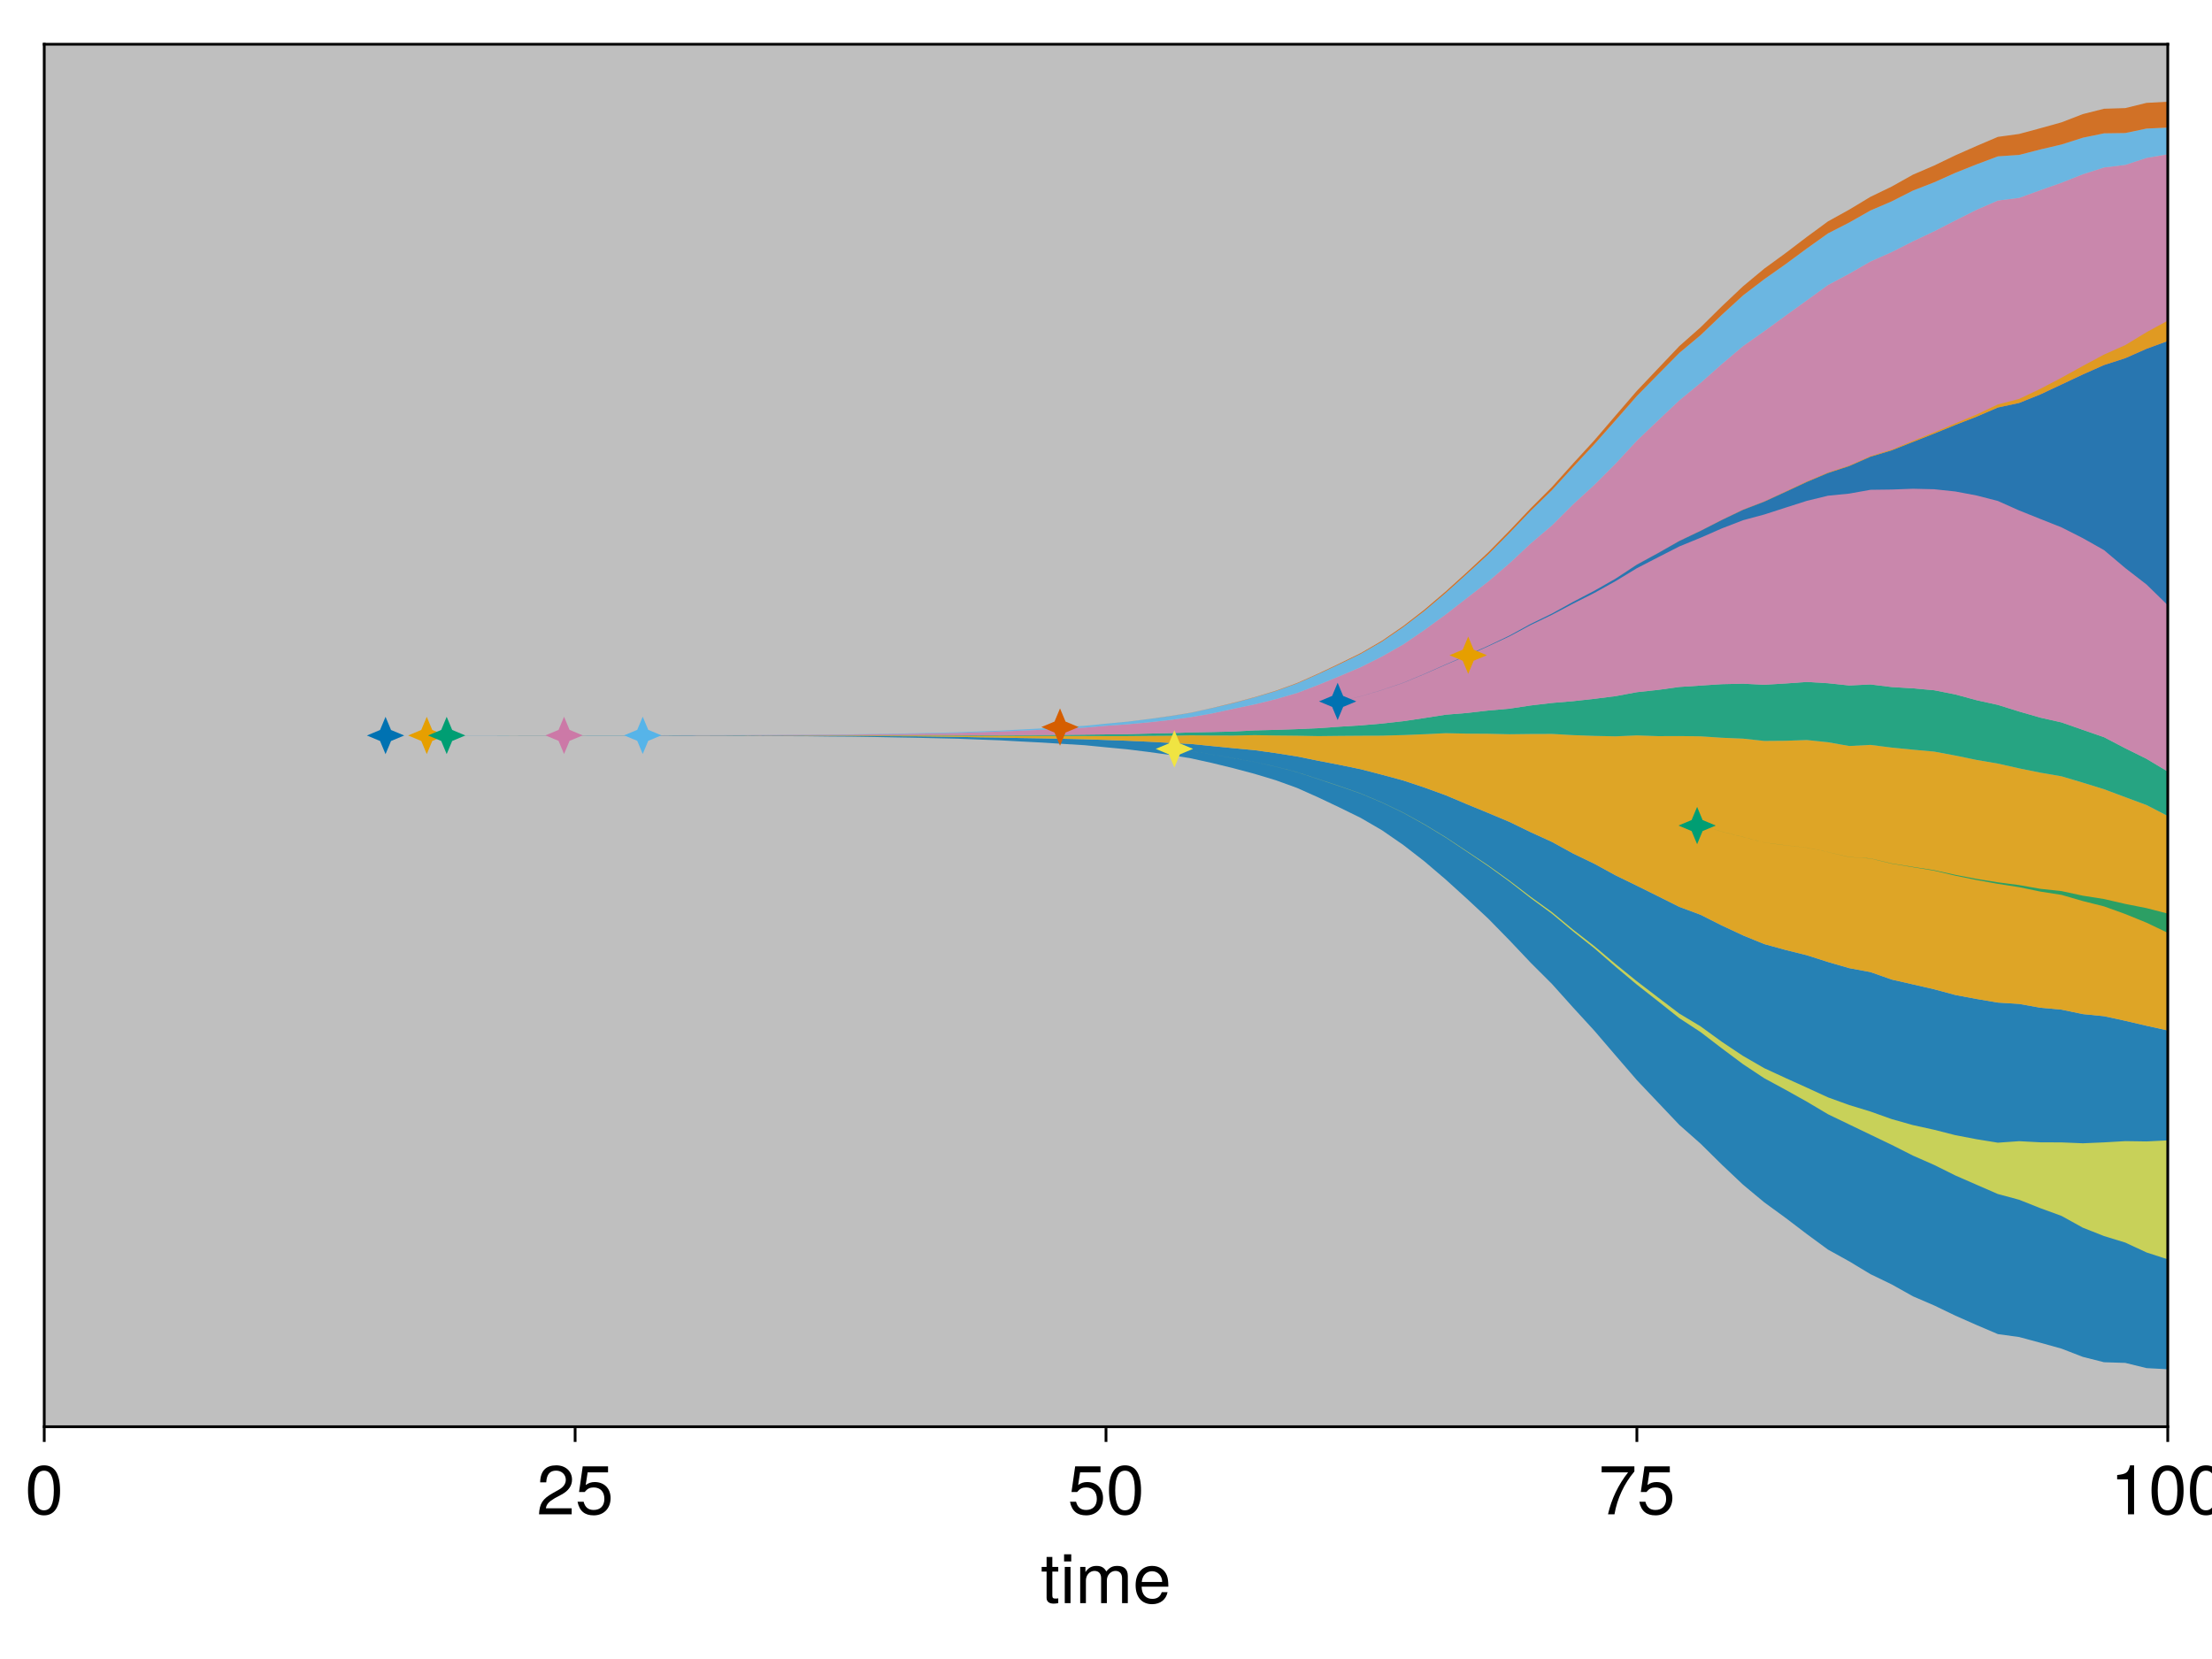 <?xml version="1.0" encoding="UTF-8"?>
<svg xmlns="http://www.w3.org/2000/svg" xmlns:xlink="http://www.w3.org/1999/xlink" width="800" height="600" viewBox="0 0 800 600">
<defs>
<g>
<g id="glyph-0-0-01a5ef7a">
<path d="M 6.344 0 C 5.656 0.125 5.156 0.172 4.656 0.172 C 3.031 0.172 2.125 -0.578 2.125 -1.906 C 2.125 -1.906 2.125 -11.406 2.125 -11.406 C 2.125 -11.406 0.344 -11.406 0.344 -11.406 C 0.344 -11.406 0.344 -13.094 0.344 -13.094 C 0.344 -13.094 2.125 -13.094 2.125 -13.094 C 2.125 -13.094 2.125 -16.703 2.125 -16.703 C 2.125 -16.703 4.203 -16.703 4.203 -16.703 C 4.203 -16.703 4.203 -13.094 4.203 -13.094 C 4.203 -13.094 6.344 -13.094 6.344 -13.094 C 6.344 -13.094 6.344 -11.406 6.344 -11.406 C 6.344 -11.406 4.203 -11.406 4.203 -11.406 C 4.203 -11.406 4.203 -2.828 4.203 -2.828 C 4.203 -1.906 4.453 -1.656 5.344 -1.656 C 5.75 -1.656 6.078 -1.672 6.344 -1.75 C 6.344 -1.75 6.344 0 6.344 0 Z M 6.344 0 "/>
</g>
<g id="glyph-0-1-01a5ef7a">
<path d="M 3.828 0 C 3.828 0 1.75 0 1.75 0 C 1.75 0 1.75 -13.094 1.75 -13.094 C 1.75 -13.094 3.828 -13.094 3.828 -13.094 C 3.828 -13.094 3.828 0 3.828 0 Z M 4.094 -15.078 C 4.094 -15.078 1.5 -15.078 1.5 -15.078 C 1.5 -15.078 1.5 -17.672 1.5 -17.672 C 1.5 -17.672 4.094 -17.672 4.094 -17.672 C 4.094 -17.672 4.094 -15.078 4.094 -15.078 Z M 4.094 -15.078 "/>
</g>
<g id="glyph-0-2-01a5ef7a">
<path d="M 19 0 C 19 0 16.922 0 16.922 0 C 16.922 0 16.922 -9.031 16.922 -9.031 C 16.922 -10.672 16.047 -11.656 14.531 -11.656 C 12.828 -11.656 11.422 -10.125 11.422 -8.219 C 11.422 -8.219 11.422 0 11.422 0 C 11.422 0 9.344 0 9.344 0 C 9.344 0 9.344 -9.031 9.344 -9.031 C 9.344 -10.703 8.469 -11.656 6.922 -11.656 C 5.219 -11.656 3.844 -10.125 3.844 -8.219 C 3.844 -8.219 3.844 0 3.844 0 C 3.844 0 1.781 0 1.781 0 C 1.781 0 1.781 -13.094 1.781 -13.094 C 1.781 -13.094 3.672 -13.094 3.672 -13.094 C 3.672 -13.094 3.672 -11.25 3.672 -11.25 C 4.797 -12.828 5.953 -13.469 7.703 -13.469 C 9.406 -13.469 10.453 -12.875 11.219 -11.469 C 12.453 -12.953 13.5 -13.469 15.25 -13.469 C 17.703 -13.469 19 -12.172 19 -9.828 C 19 -9.828 19 0 19 0 Z M 19 0 "/>
</g>
<g id="glyph-0-3-01a5ef7a">
<path d="M 12.828 -5.953 C 12.828 -5.953 3.172 -5.953 3.172 -5.953 C 3.219 -2.953 4.844 -1.547 7.031 -1.547 C 8.703 -1.547 9.875 -2.25 10.453 -3.969 C 10.453 -3.969 12.547 -3.969 12.547 -3.969 C 12.031 -1.328 9.953 0.375 6.953 0.375 C 3.281 0.375 1 -2.172 1 -6.469 C 1 -10.781 3.344 -13.469 7 -13.469 C 9.453 -13.469 11.453 -12.172 12.297 -10.031 C 12.672 -9.047 12.828 -7.844 12.828 -5.953 Z M 10.594 -7.797 C 10.594 -9.844 9.031 -11.547 6.969 -11.547 C 4.875 -11.547 3.406 -9.969 3.219 -7.656 C 3.219 -7.656 10.578 -7.656 10.578 -7.656 C 10.594 -7.703 10.594 -7.797 10.594 -7.797 Z M 10.594 -7.797 "/>
</g>
<g id="glyph-0-4-01a5ef7a">
<path d="M 12.781 -12.531 C 12.781 -10.344 11.5 -8.5 9.031 -7.172 C 9.031 -7.172 6.531 -5.828 6.531 -5.828 C 4.344 -4.547 3.547 -3.625 3.328 -2.172 C 3.328 -2.172 12.656 -2.172 12.656 -2.172 C 12.656 -2.172 12.656 0 12.656 0 C 12.656 0 0.844 0 0.844 0 C 1.047 -3.906 2.125 -5.578 5.828 -7.672 C 5.828 -7.672 8.125 -8.969 8.125 -8.969 C 9.703 -9.875 10.531 -11.078 10.531 -12.469 C 10.531 -14.375 9.031 -15.797 7.031 -15.797 C 4.844 -15.797 3.625 -14.547 3.453 -11.578 C 3.453 -11.578 1.25 -11.578 1.25 -11.578 C 1.375 -15.875 3.469 -17.719 7.094 -17.719 C 10.453 -17.719 12.781 -15.531 12.781 -12.531 Z M 12.781 -12.531 "/>
</g>
<g id="glyph-0-5-01a5ef7a">
<path d="M 12.828 -5.875 C 12.828 -2.125 10.328 0.375 6.75 0.375 C 3.594 0.375 1.594 -1.031 0.875 -4.547 C 0.875 -4.547 3.078 -4.547 3.078 -4.547 C 3.594 -2.547 4.781 -1.578 6.703 -1.578 C 9.094 -1.578 10.578 -3.031 10.578 -5.578 C 10.578 -8.203 9.078 -9.719 6.703 -9.719 C 5.328 -9.719 4.469 -9.297 3.453 -8.078 C 3.453 -8.078 1.422 -8.078 1.422 -8.078 C 1.422 -8.078 2.75 -17.344 2.75 -17.344 C 2.75 -17.344 11.906 -17.344 11.906 -17.344 C 11.906 -17.344 11.906 -15.172 11.906 -15.172 C 11.906 -15.172 4.531 -15.172 4.531 -15.172 C 4.531 -15.172 3.828 -10.594 3.828 -10.594 C 4.844 -11.344 5.844 -11.672 7.094 -11.672 C 10.5 -11.672 12.828 -9.375 12.828 -5.875 Z M 12.828 -5.875 "/>
</g>
<g id="glyph-0-6-01a5ef7a">
<path d="M 12.672 -8.531 C 12.672 -2.703 10.625 0.375 6.875 0.375 C 3.078 0.375 1.078 -2.703 1.078 -8.672 C 1.078 -14.625 3.047 -17.719 6.875 -17.719 C 10.719 -17.719 12.672 -14.672 12.672 -8.531 Z M 10.422 -8.719 C 10.422 -13.469 9.25 -15.781 6.875 -15.781 C 4.5 -15.781 3.328 -13.5 3.328 -8.656 C 3.328 -3.797 4.5 -1.453 6.828 -1.453 C 9.281 -1.453 10.422 -3.703 10.422 -8.719 Z M 10.422 -8.719 "/>
</g>
<g id="glyph-0-7-01a5ef7a">
<path d="M 13 -15.5 C 9.281 -11.078 6.781 -5.719 5.797 0 C 5.797 0 3.453 0 3.453 0 C 4.703 -5.547 7.203 -10.719 10.719 -15.172 C 10.719 -15.172 1.156 -15.172 1.156 -15.172 C 1.156 -15.172 1.156 -17.344 1.156 -17.344 C 1.156 -17.344 13 -17.344 13 -17.344 C 13 -17.344 13 -15.5 13 -15.5 Z M 13 -15.5 "/>
</g>
<g id="glyph-0-8-01a5ef7a">
<path d="M 8.672 0 C 8.672 0 6.469 0 6.469 0 C 6.469 0 6.469 -12.625 6.469 -12.625 C 6.469 -12.625 2.547 -12.625 2.547 -12.625 C 2.547 -12.625 2.547 -14.203 2.547 -14.203 C 5.953 -14.625 6.453 -15 7.219 -17.719 C 7.219 -17.719 8.672 -17.719 8.672 -17.719 C 8.672 -17.719 8.672 0 8.672 0 Z M 8.672 0 "/>
</g>
<g id="glyph-1-0-01a5ef7a">
<path d="M 12.672 -8.531 C 12.672 -2.703 10.625 0.375 6.875 0.375 C 3.078 0.375 1.078 -2.703 1.078 -8.672 C 1.078 -14.625 3.047 -17.719 6.875 -17.719 C 10.719 -17.719 12.672 -14.672 12.672 -8.531 Z M 10.422 -8.719 C 10.422 -13.469 9.25 -15.781 6.875 -15.781 C 4.5 -15.781 3.328 -13.5 3.328 -8.656 C 3.328 -3.797 4.5 -1.453 6.828 -1.453 C 9.281 -1.453 10.422 -3.703 10.422 -8.719 Z M 10.422 -8.719 "/>
</g>
<g id="glyph-2-0-01a5ef7a">
<path d="M 12.828 -5.875 C 12.828 -2.125 10.328 0.375 6.75 0.375 C 3.594 0.375 1.594 -1.031 0.875 -4.547 C 0.875 -4.547 3.078 -4.547 3.078 -4.547 C 3.594 -2.547 4.781 -1.578 6.703 -1.578 C 9.094 -1.578 10.578 -3.031 10.578 -5.578 C 10.578 -8.203 9.078 -9.719 6.703 -9.719 C 5.328 -9.719 4.469 -9.297 3.453 -8.078 C 3.453 -8.078 1.422 -8.078 1.422 -8.078 C 1.422 -8.078 2.75 -17.344 2.75 -17.344 C 2.75 -17.344 11.906 -17.344 11.906 -17.344 C 11.906 -17.344 11.906 -15.172 11.906 -15.172 C 11.906 -15.172 4.531 -15.172 4.531 -15.172 C 4.531 -15.172 3.828 -10.594 3.828 -10.594 C 4.844 -11.344 5.844 -11.672 7.094 -11.672 C 10.5 -11.672 12.828 -9.375 12.828 -5.875 Z M 12.828 -5.875 "/>
</g>
</g>
</defs>
<rect x="-80" y="-60" width="960" height="720" fill="rgb(100%, 100%, 100%)" fill-opacity="1"/>
<path fill-rule="nonzero" fill="rgb(74.902%, 74.902%, 74.902%)" fill-opacity="1" d="M 16 516 L 784 516 L 784 16 L 16 16 Z M 16 516 "/>
<g fill="rgb(0%, 0%, 0%)" fill-opacity="1">
<use xlink:href="#glyph-0-0-01a5ef7a" x="376.388" y="579.8"/>
</g>
<g fill="rgb(0%, 0%, 0%)" fill-opacity="1">
<use xlink:href="#glyph-0-1-01a5ef7a" x="383.337" y="579.8"/>
</g>
<g fill="rgb(0%, 0%, 0%)" fill-opacity="1">
<use xlink:href="#glyph-0-2-01a5ef7a" x="388.888" y="579.8"/>
</g>
<g fill="rgb(0%, 0%, 0%)" fill-opacity="1">
<use xlink:href="#glyph-0-3-01a5ef7a" x="409.712" y="579.8"/>
</g>
<g fill="rgb(0%, 0%, 0%)" fill-opacity="1">
<use xlink:href="#glyph-1-0-01a5ef7a" x="9.05" y="547.675"/>
</g>
<g fill="rgb(0%, 0%, 0%)" fill-opacity="1">
<use xlink:href="#glyph-0-4-01a5ef7a" x="194.1" y="547.675"/>
</g>
<g fill="rgb(0%, 0%, 0%)" fill-opacity="1">
<use xlink:href="#glyph-0-5-01a5ef7a" x="208" y="547.675"/>
</g>
<g fill="rgb(0%, 0%, 0%)" fill-opacity="1">
<use xlink:href="#glyph-2-0-01a5ef7a" x="386.1" y="547.675"/>
</g>
<g fill="rgb(0%, 0%, 0%)" fill-opacity="1">
<use xlink:href="#glyph-0-6-01a5ef7a" x="400" y="547.675"/>
</g>
<g fill="rgb(0%, 0%, 0%)" fill-opacity="1">
<use xlink:href="#glyph-0-7-01a5ef7a" x="578.1" y="547.675"/>
</g>
<g fill="rgb(0%, 0%, 0%)" fill-opacity="1">
<use xlink:href="#glyph-0-5-01a5ef7a" x="592" y="547.675"/>
</g>
<g fill="rgb(0%, 0%, 0%)" fill-opacity="1">
<use xlink:href="#glyph-0-8-01a5ef7a" x="763.15" y="547.675"/>
</g>
<g fill="rgb(0%, 0%, 0%)" fill-opacity="1">
<use xlink:href="#glyph-0-6-01a5ef7a" x="777.05" y="547.675"/>
</g>
<g fill="rgb(0%, 0%, 0%)" fill-opacity="1">
<use xlink:href="#glyph-0-6-01a5ef7a" x="790.95" y="547.675"/>
</g>
<path fill-rule="nonzero" fill="rgb(0%, 44.706%, 69.804%)" fill-opacity="0.8" d="M 16 266 L 138.879 266 L 154.238 265.992 L 161.922 265.992 L 169.602 265.98 L 177.281 265.984 L 192.641 265.977 L 200.32 265.984 L 208 265.98 L 215.68 265.988 L 223.359 265.988 L 231.039 265.992 L 238.719 265.98 L 246.398 265.984 L 254.078 266 L 261.762 266.004 L 269.441 266.016 L 277.121 266.062 L 284.801 266.07 L 292.48 266.082 L 300.16 266.105 L 307.84 266.113 L 315.52 266.172 L 323.199 266.266 L 330.879 266.281 L 338.559 266.379 L 346.238 266.488 L 353.922 266.652 L 361.602 266.746 L 369.281 266.918 L 376.961 267.035 L 384.641 267.203 L 392.32 267.367 L 400 267.621 L 407.68 267.898 L 415.359 268.242 L 423.039 268.664 L 430.719 269.062 L 438.398 269.832 L 446.078 270.586 L 453.762 271.309 L 461.441 272.375 L 469.121 273.582 L 476.801 275.145 L 484.48 276.621 L 492.16 278.207 L 499.84 280.191 L 507.52 282.273 L 515.199 284.828 L 522.879 287.617 L 530.559 290.863 L 538.238 294.023 L 545.922 297.25 L 553.602 300.98 L 561.281 304.48 L 568.961 308.699 L 576.641 312.398 L 584.32 316.598 L 592 320.336 L 599.68 324.141 L 607.359 327.988 L 615.039 330.84 L 622.719 334.711 L 630.398 338.301 L 638.078 341.441 L 645.762 343.555 L 653.441 345.465 L 661.121 347.918 L 668.801 350.141 L 676.48 351.562 L 684.16 354.266 L 691.84 356.016 L 699.52 357.785 L 707.199 359.852 L 714.879 361.293 L 722.559 362.598 L 730.238 363.07 L 737.922 364.457 L 745.602 365.156 L 753.281 366.758 L 760.961 367.52 L 768.641 369.184 L 776.32 370.98 L 784 372.68 L 784 495.207 L 776.32 494.797 L 768.641 492.91 L 760.961 492.672 L 753.281 490.734 L 745.602 487.766 L 737.922 485.625 L 730.238 483.555 L 722.559 482.5 L 714.879 479.223 L 707.199 475.832 L 699.52 472.133 L 691.84 468.828 L 684.16 464.527 L 676.48 460.816 L 668.801 456.188 L 661.121 451.938 L 653.441 446.301 L 645.762 440.453 L 638.078 434.852 L 630.398 428.465 L 622.719 421.207 L 615.039 413.625 L 607.359 406.836 L 599.68 398.75 L 592 390.652 L 584.32 381.75 L 576.641 372.793 L 568.961 364.414 L 561.281 355.859 L 553.602 348.188 L 545.922 340.078 L 538.238 332.227 L 530.559 325.074 L 522.879 318.109 L 515.199 311.551 L 507.52 305.594 L 499.84 300.289 L 492.16 295.82 L 484.48 292.051 L 476.801 288.406 L 469.121 284.98 L 461.441 282.199 L 453.762 279.879 L 446.078 277.832 L 438.398 275.961 L 430.719 274.258 L 423.039 273.02 L 415.359 271.953 L 407.68 271 L 400 270.277 L 392.32 269.516 L 384.641 269.051 L 376.961 268.562 L 369.281 268.172 L 361.602 267.742 L 353.922 267.465 L 346.238 267.164 L 330.879 266.812 L 323.199 266.68 L 315.52 266.527 L 307.84 266.414 L 300.16 266.363 L 292.48 266.273 L 284.801 266.242 L 277.121 266.195 L 269.441 266.16 L 261.762 266.133 L 254.078 266.117 L 246.398 266.113 L 238.719 266.086 L 231.039 266.055 L 223.359 266.043 L 215.68 266.047 L 208 266.047 L 200.32 266.043 L 192.641 266.043 L 184.961 266.035 L 177.281 266.023 L 169.602 266.023 L 161.922 266.012 L 154.238 266.008 L 138.879 266 Z M 16 266 "/>
<path fill-rule="nonzero" fill="rgb(0%, 44.706%, 69.804%)" fill-opacity="1" d="M 139.438 259.25 L 137.449 264.012 L 132.688 266 L 137.449 267.988 L 139.438 272.75 L 141.426 267.988 L 146.188 266 L 141.426 264.012 Z M 139.438 259.25 "/>
<path fill-rule="nonzero" fill="rgb(90.196%, 62.353%, 0%)" fill-opacity="0.8" d="M 16 266 L 138.879 266 L 154.238 265.992 L 161.922 265.988 L 169.602 265.98 L 177.281 265.98 L 184.961 265.973 L 200.32 265.965 L 208 265.969 L 215.68 265.977 L 231.039 265.977 L 238.719 265.961 L 246.398 265.953 L 254.078 265.965 L 261.762 265.961 L 269.441 265.961 L 277.121 266.004 L 284.801 265.992 L 292.48 265.984 L 300.16 265.988 L 307.84 265.969 L 315.52 265.98 L 323.199 266.016 L 330.879 265.988 L 338.559 266.004 L 346.238 266.043 L 353.922 266.109 L 361.602 266.078 L 369.281 266.141 L 376.961 266.145 L 384.641 266.156 L 392.32 266.184 L 400 266.215 L 407.68 266.211 L 415.359 266.141 L 423.039 266.09 L 430.719 265.941 L 438.398 266.004 L 446.078 266.02 L 453.762 265.875 L 461.441 266 L 469.121 266.074 L 476.801 266.223 L 484.48 266.137 L 492.16 266.082 L 499.84 266.055 L 507.52 265.848 L 515.199 265.539 L 522.879 265.168 L 530.559 265.328 L 538.238 265.375 L 545.922 265.551 L 553.602 265.457 L 561.281 265.434 L 568.961 265.871 L 576.641 266.145 L 584.32 266.309 L 592 265.965 L 599.68 266.238 L 607.359 266.207 L 615.039 266.301 L 622.719 266.816 L 630.398 267.137 L 638.078 267.969 L 645.762 267.91 L 653.441 267.641 L 661.121 268.441 L 668.801 269.801 L 676.48 269.406 L 684.16 270.375 L 691.84 271.133 L 699.52 271.828 L 707.199 273.258 L 714.879 274.844 L 722.559 276.16 L 730.238 277.887 L 737.922 279.445 L 745.602 280.773 L 753.281 283.055 L 760.961 285.434 L 768.641 288.312 L 776.32 291.156 L 784 295.109 L 784 372.68 L 776.32 370.98 L 768.641 369.184 L 760.961 367.52 L 753.281 366.758 L 745.602 365.156 L 737.922 364.457 L 730.238 363.07 L 722.559 362.598 L 714.879 361.293 L 707.199 359.852 L 699.52 357.785 L 691.84 356.016 L 684.16 354.266 L 676.48 351.562 L 668.801 350.141 L 661.121 347.918 L 653.441 345.465 L 645.762 343.555 L 638.078 341.441 L 630.398 338.301 L 622.719 334.711 L 615.039 330.84 L 607.359 327.988 L 599.68 324.141 L 592 320.336 L 584.32 316.598 L 576.641 312.398 L 568.961 308.699 L 561.281 304.48 L 553.602 300.98 L 545.922 297.25 L 538.238 294.023 L 530.559 290.863 L 522.879 287.617 L 515.199 284.828 L 507.52 282.273 L 499.84 280.191 L 492.16 278.207 L 484.48 276.621 L 476.801 275.145 L 469.121 273.582 L 461.441 272.375 L 453.762 271.309 L 446.078 270.586 L 438.398 269.832 L 430.719 269.062 L 423.039 268.664 L 415.359 268.242 L 407.68 267.898 L 400 267.621 L 392.32 267.367 L 384.641 267.203 L 376.961 267.035 L 369.281 266.918 L 361.602 266.746 L 353.922 266.652 L 346.238 266.488 L 338.559 266.379 L 330.879 266.281 L 323.199 266.266 L 315.52 266.172 L 307.84 266.113 L 300.16 266.105 L 292.48 266.082 L 284.801 266.07 L 277.121 266.062 L 269.441 266.016 L 261.762 266.004 L 254.078 266 L 246.398 265.984 L 238.719 265.98 L 231.039 265.992 L 223.359 265.988 L 215.68 265.988 L 208 265.98 L 200.32 265.984 L 192.641 265.977 L 177.281 265.984 L 169.602 265.98 L 161.922 265.992 L 154.238 265.992 L 138.879 266 Z M 16 266 "/>
<path fill-rule="nonzero" fill="rgb(90.196%, 62.353%, 0%)" fill-opacity="1" d="M 154.348 259.242 L 152.355 264 L 147.598 265.992 L 152.355 267.98 L 154.348 272.742 L 156.336 267.98 L 161.098 265.992 L 156.336 264 Z M 154.348 259.242 "/>
<path fill-rule="nonzero" fill="rgb(0%, 61.961%, 45.098%)" fill-opacity="0.8" d="M 16 266 L 138.879 266 L 154.238 265.992 L 161.922 265.988 L 169.602 265.977 L 177.281 265.977 L 184.961 265.965 L 192.641 265.957 L 208 265.957 L 223.359 265.973 L 231.039 265.969 L 246.398 265.945 L 254.078 265.957 L 261.762 265.953 L 269.441 265.949 L 277.121 265.988 L 284.801 265.977 L 292.48 265.969 L 300.16 265.953 L 307.84 265.926 L 315.52 265.914 L 323.199 265.926 L 330.879 265.891 L 338.559 265.84 L 346.238 265.898 L 353.922 265.934 L 361.602 265.887 L 369.281 265.875 L 376.961 265.816 L 384.641 265.781 L 392.32 265.699 L 400 265.605 L 407.68 265.531 L 415.359 265.316 L 423.039 265.148 L 430.719 264.895 L 438.398 264.758 L 446.078 264.57 L 453.762 264.16 L 461.441 263.965 L 469.121 263.703 L 476.801 263.359 L 484.48 262.816 L 492.16 262.344 L 499.84 261.684 L 507.52 260.824 L 515.199 259.676 L 522.879 258.477 L 530.559 257.855 L 538.238 256.973 L 545.922 256.297 L 553.602 255.137 L 561.281 254.234 L 568.961 253.586 L 576.641 252.738 L 584.32 251.762 L 592 250.336 L 599.68 249.508 L 607.359 248.449 L 615.039 247.938 L 622.719 247.441 L 630.398 247.273 L 638.078 247.652 L 645.762 247.191 L 653.441 246.641 L 661.121 247.098 L 668.801 247.91 L 676.48 247.539 L 684.16 248.48 L 691.84 248.945 L 699.52 249.637 L 707.199 251.156 L 714.879 253.242 L 722.559 254.93 L 730.238 257.328 L 737.922 259.543 L 745.602 261.273 L 753.281 263.957 L 760.961 266.621 L 768.641 270.633 L 776.32 274.438 L 784 279.039 L 784 295.109 L 776.32 291.156 L 768.641 288.312 L 760.961 285.434 L 753.281 283.055 L 745.602 280.773 L 737.922 279.445 L 730.238 277.887 L 722.559 276.16 L 714.879 274.844 L 707.199 273.258 L 699.52 271.828 L 691.84 271.133 L 684.16 270.375 L 676.48 269.406 L 668.801 269.801 L 661.121 268.441 L 653.441 267.641 L 645.762 267.91 L 638.078 267.969 L 630.398 267.137 L 622.719 266.816 L 615.039 266.301 L 607.359 266.207 L 599.68 266.238 L 592 265.965 L 584.32 266.309 L 576.641 266.145 L 568.961 265.871 L 561.281 265.434 L 553.602 265.457 L 545.922 265.551 L 538.238 265.375 L 530.559 265.328 L 522.879 265.168 L 515.199 265.539 L 507.52 265.848 L 499.84 266.055 L 492.16 266.082 L 484.48 266.137 L 476.801 266.223 L 469.121 266.074 L 461.441 266 L 453.762 265.875 L 446.078 266.02 L 438.398 266.004 L 430.719 265.941 L 423.039 266.09 L 415.359 266.141 L 407.68 266.211 L 400 266.215 L 392.32 266.184 L 384.641 266.156 L 376.961 266.145 L 369.281 266.141 L 361.602 266.078 L 353.922 266.109 L 346.238 266.043 L 338.559 266.004 L 330.879 265.988 L 323.199 266.016 L 315.52 265.98 L 307.84 265.969 L 300.16 265.988 L 292.48 265.984 L 284.801 265.992 L 277.121 266.004 L 269.441 265.961 L 261.762 265.961 L 254.078 265.965 L 246.398 265.953 L 238.719 265.961 L 231.039 265.977 L 215.68 265.977 L 208 265.969 L 200.32 265.965 L 184.961 265.973 L 177.281 265.98 L 169.602 265.98 L 161.922 265.988 L 154.238 265.992 L 138.879 266 Z M 16 266 "/>
<path fill-rule="nonzero" fill="rgb(0%, 61.961%, 45.098%)" fill-opacity="1" d="M 161.551 259.238 L 159.562 263.996 L 154.801 265.988 L 159.562 267.977 L 161.551 272.738 L 163.543 267.977 L 168.301 265.988 L 163.543 263.996 Z M 161.551 259.238 "/>
<path fill-rule="nonzero" fill="rgb(80%, 47.451%, 65.49%)" fill-opacity="0.8" d="M 16 266 L 138.879 266 L 154.238 265.992 L 161.922 265.988 L 169.602 265.977 L 177.281 265.977 L 184.961 265.965 L 192.641 265.957 L 200.32 265.957 L 208 265.953 L 215.68 265.953 L 223.359 265.957 L 231.039 265.945 L 246.398 265.906 L 254.078 265.902 L 261.762 265.891 L 277.121 265.852 L 284.801 265.809 L 292.48 265.785 L 300.16 265.715 L 307.84 265.668 L 315.52 265.566 L 323.199 265.473 L 330.879 265.355 L 338.559 265.227 L 346.238 265.082 L 353.922 264.844 L 361.602 264.566 L 369.281 264.246 L 376.961 263.918 L 384.641 263.547 L 392.32 263.152 L 400 262.492 L 407.68 261.953 L 415.359 261.258 L 423.039 260.398 L 430.719 259.355 L 438.398 258.016 L 446.078 256.34 L 453.762 254.742 L 461.441 252.844 L 469.121 250.617 L 476.801 247.684 L 484.48 244.531 L 492.16 241.258 L 499.84 237.406 L 507.52 233.055 L 515.199 227.809 L 522.879 222.215 L 530.559 216.25 L 538.238 210.312 L 545.922 203.719 L 553.602 196.535 L 561.281 190.02 L 568.961 182.363 L 576.641 175.324 L 584.32 167.648 L 592 159.34 L 599.68 152.027 L 607.359 144.777 L 615.039 138.469 L 622.719 131.668 L 630.398 125.164 L 638.078 119.758 L 645.762 114.164 L 653.441 108.629 L 661.121 103.062 L 668.801 98.98 L 676.48 94.562 L 684.16 91.16 L 691.84 87.27 L 699.52 83.641 L 707.199 79.703 L 714.879 75.848 L 722.559 72.523 L 730.238 71.562 L 737.922 68.773 L 745.602 66.062 L 753.281 63.02 L 760.961 60.566 L 768.641 59.625 L 776.32 57.105 L 784 55.793 L 784 279.039 L 776.32 274.438 L 768.641 270.633 L 760.961 266.621 L 753.281 263.957 L 745.602 261.273 L 737.922 259.543 L 730.238 257.328 L 722.559 254.93 L 714.879 253.242 L 707.199 251.156 L 699.52 249.637 L 691.84 248.945 L 684.16 248.48 L 676.48 247.539 L 668.801 247.91 L 661.121 247.098 L 653.441 246.641 L 645.762 247.191 L 638.078 247.652 L 630.398 247.273 L 622.719 247.441 L 615.039 247.938 L 607.359 248.449 L 599.68 249.508 L 592 250.336 L 584.32 251.762 L 576.641 252.738 L 568.961 253.586 L 561.281 254.234 L 553.602 255.137 L 545.922 256.297 L 538.238 256.973 L 530.559 257.855 L 522.879 258.477 L 515.199 259.676 L 507.52 260.824 L 499.84 261.684 L 492.16 262.344 L 484.48 262.816 L 476.801 263.359 L 469.121 263.703 L 461.441 263.965 L 453.762 264.16 L 446.078 264.57 L 438.398 264.758 L 430.719 264.895 L 423.039 265.148 L 415.359 265.316 L 407.68 265.531 L 400 265.605 L 392.32 265.699 L 384.641 265.781 L 376.961 265.816 L 369.281 265.875 L 361.602 265.887 L 353.922 265.934 L 346.238 265.898 L 338.559 265.84 L 330.879 265.891 L 323.199 265.926 L 315.52 265.914 L 307.84 265.926 L 300.16 265.953 L 292.48 265.969 L 284.801 265.977 L 277.121 265.988 L 269.441 265.949 L 261.762 265.953 L 254.078 265.957 L 246.398 265.945 L 231.039 265.969 L 223.359 265.973 L 208 265.957 L 192.641 265.957 L 184.961 265.965 L 177.281 265.977 L 169.602 265.977 L 161.922 265.988 L 154.238 265.992 L 138.879 266 Z M 16 266 "/>
<path fill-rule="nonzero" fill="rgb(80%, 47.451%, 65.49%)" fill-opacity="1" d="M 203.996 259.207 L 202.008 263.965 L 197.246 265.957 L 202.008 267.945 L 203.996 272.707 L 205.984 267.945 L 210.746 265.957 L 205.984 263.965 Z M 203.996 259.207 "/>
<path fill-rule="nonzero" fill="rgb(33.725%, 70.588%, 91.373%)" fill-opacity="0.8" d="M 16 266 L 138.879 266 L 154.238 265.992 L 161.922 265.988 L 169.602 265.977 L 177.281 265.977 L 184.961 265.965 L 192.641 265.957 L 200.32 265.957 L 208 265.953 L 215.68 265.953 L 223.359 265.957 L 231.039 265.945 L 238.719 265.914 L 246.398 265.887 L 254.078 265.883 L 261.762 265.867 L 269.441 265.84 L 277.121 265.805 L 284.801 265.758 L 292.48 265.727 L 300.16 265.637 L 307.84 265.586 L 315.52 265.473 L 323.199 265.32 L 330.879 265.188 L 346.238 264.836 L 353.922 264.535 L 361.602 264.258 L 369.281 263.828 L 376.961 263.438 L 384.641 262.953 L 392.32 262.492 L 400 261.73 L 407.68 261.016 L 415.359 260.07 L 423.039 259.027 L 430.719 257.785 L 438.398 256.09 L 446.078 254.266 L 453.762 252.215 L 461.441 249.926 L 469.121 247.184 L 476.801 243.785 L 484.48 240.199 L 492.16 236.457 L 499.84 232.027 L 507.52 226.785 L 515.199 220.918 L 522.879 214.422 L 530.559 207.512 L 538.238 200.488 L 545.922 192.75 L 553.602 184.75 L 561.281 177.27 L 568.961 168.883 L 576.641 160.637 L 584.32 151.98 L 592 143.215 L 599.68 135.402 L 607.359 127.637 L 615.039 121.211 L 622.719 113.871 L 630.398 106.836 L 638.078 100.969 L 645.762 95.555 L 653.441 89.887 L 661.121 84.406 L 668.801 80.477 L 676.48 76.121 L 684.16 72.824 L 691.84 68.93 L 699.52 65.938 L 707.199 62.496 L 714.879 59.434 L 722.559 56.547 L 730.238 56.027 L 737.922 54.055 L 745.602 52.254 L 753.281 49.809 L 760.961 48.223 L 768.641 48.113 L 776.32 46.5 L 784 46.137 L 784 55.793 L 776.32 57.105 L 768.641 59.625 L 760.961 60.566 L 753.281 63.02 L 745.602 66.062 L 737.922 68.773 L 730.238 71.562 L 722.559 72.523 L 714.879 75.848 L 707.199 79.703 L 699.52 83.641 L 691.84 87.27 L 684.16 91.16 L 676.48 94.562 L 668.801 98.98 L 661.121 103.062 L 653.441 108.629 L 645.762 114.164 L 638.078 119.758 L 630.398 125.164 L 622.719 131.668 L 615.039 138.469 L 607.359 144.777 L 599.68 152.027 L 592 159.34 L 584.32 167.648 L 576.641 175.324 L 568.961 182.363 L 561.281 190.02 L 553.602 196.535 L 545.922 203.719 L 538.238 210.312 L 530.559 216.25 L 522.879 222.215 L 515.199 227.809 L 507.52 233.055 L 499.84 237.406 L 492.16 241.258 L 484.48 244.531 L 476.801 247.684 L 469.121 250.617 L 461.441 252.844 L 453.762 254.742 L 446.078 256.34 L 438.398 258.016 L 430.719 259.355 L 423.039 260.398 L 415.359 261.258 L 407.68 261.953 L 400 262.492 L 392.32 263.152 L 384.641 263.547 L 376.961 263.918 L 369.281 264.246 L 361.602 264.566 L 353.922 264.844 L 346.238 265.082 L 338.559 265.227 L 330.879 265.355 L 323.199 265.473 L 315.52 265.566 L 307.84 265.668 L 300.16 265.715 L 292.48 265.785 L 284.801 265.809 L 277.121 265.852 L 261.762 265.891 L 254.078 265.902 L 246.398 265.906 L 231.039 265.945 L 223.359 265.957 L 215.68 265.953 L 208 265.953 L 200.32 265.957 L 192.641 265.957 L 184.961 265.965 L 177.281 265.977 L 169.602 265.977 L 161.922 265.988 L 154.238 265.992 L 138.879 266 Z M 16 266 "/>
<path fill-rule="nonzero" fill="rgb(33.725%, 70.588%, 91.373%)" fill-opacity="1" d="M 232.453 259.195 L 230.465 263.957 L 225.703 265.945 L 230.465 267.934 L 232.453 272.695 L 234.441 267.934 L 239.203 265.945 L 234.441 263.957 Z M 232.453 259.195 "/>
<path fill-rule="nonzero" fill="rgb(83.529%, 36.863%, 0%)" fill-opacity="0.8" d="M 16 266 L 138.879 266 L 154.238 265.992 L 161.922 265.988 L 169.602 265.977 L 177.281 265.977 L 184.961 265.965 L 192.641 265.957 L 200.32 265.957 L 208 265.953 L 215.68 265.953 L 223.359 265.957 L 231.039 265.945 L 238.719 265.914 L 246.398 265.887 L 254.078 265.883 L 261.762 265.867 L 269.441 265.84 L 277.121 265.805 L 284.801 265.758 L 292.48 265.727 L 300.16 265.637 L 307.84 265.586 L 315.52 265.473 L 323.199 265.32 L 330.879 265.188 L 346.238 264.836 L 353.922 264.535 L 361.602 264.258 L 369.281 263.828 L 376.961 263.438 L 384.641 262.949 L 392.32 262.484 L 400 261.723 L 407.68 261 L 415.359 260.047 L 423.039 258.98 L 430.719 257.742 L 438.398 256.039 L 446.078 254.168 L 453.762 252.121 L 461.441 249.801 L 469.121 247.02 L 476.801 243.594 L 484.48 239.949 L 492.16 236.18 L 499.84 231.711 L 507.52 226.406 L 515.199 220.449 L 522.879 213.891 L 530.559 206.926 L 538.238 199.773 L 545.922 191.922 L 553.602 183.812 L 561.281 176.141 L 568.961 167.586 L 576.641 159.207 L 584.32 150.25 L 592 141.348 L 599.68 133.25 L 607.359 125.164 L 615.039 118.375 L 622.719 110.793 L 630.398 103.535 L 638.078 97.148 L 645.762 91.547 L 653.441 85.699 L 661.121 80.062 L 668.801 75.812 L 676.48 71.184 L 684.16 67.473 L 691.84 63.172 L 699.52 59.867 L 707.199 56.168 L 714.879 52.777 L 722.559 49.5 L 730.238 48.445 L 737.922 46.375 L 745.602 44.234 L 753.281 41.266 L 760.961 39.328 L 768.641 39.09 L 776.32 37.203 L 784 36.793 L 784 46.137 L 776.32 46.5 L 768.641 48.113 L 760.961 48.223 L 753.281 49.809 L 745.602 52.254 L 737.922 54.055 L 730.238 56.027 L 722.559 56.547 L 714.879 59.434 L 707.199 62.496 L 699.52 65.938 L 691.84 68.93 L 684.16 72.824 L 676.48 76.121 L 668.801 80.477 L 661.121 84.406 L 653.441 89.887 L 645.762 95.555 L 638.078 100.969 L 630.398 106.836 L 622.719 113.871 L 615.039 121.211 L 607.359 127.637 L 599.68 135.402 L 592 143.215 L 584.32 151.98 L 576.641 160.637 L 568.961 168.883 L 561.281 177.27 L 553.602 184.75 L 545.922 192.75 L 538.238 200.488 L 530.559 207.512 L 522.879 214.422 L 515.199 220.918 L 507.52 226.785 L 499.84 232.027 L 492.16 236.457 L 484.48 240.199 L 476.801 243.785 L 469.121 247.184 L 461.441 249.926 L 453.762 252.215 L 446.078 254.266 L 438.398 256.09 L 430.719 257.785 L 423.039 259.027 L 415.359 260.07 L 407.68 261.016 L 400 261.73 L 392.32 262.492 L 384.641 262.953 L 376.961 263.438 L 369.281 263.828 L 361.602 264.258 L 353.922 264.535 L 346.238 264.836 L 330.879 265.188 L 323.199 265.32 L 315.52 265.473 L 307.84 265.586 L 300.16 265.637 L 292.48 265.727 L 284.801 265.758 L 277.121 265.805 L 269.441 265.84 L 261.762 265.867 L 254.078 265.883 L 246.398 265.887 L 238.719 265.914 L 231.039 265.945 L 223.359 265.957 L 215.68 265.953 L 208 265.953 L 200.32 265.957 L 192.641 265.957 L 184.961 265.965 L 177.281 265.977 L 169.602 265.977 L 161.922 265.988 L 154.238 265.992 L 138.879 266 Z M 16 266 "/>
<path fill-rule="nonzero" fill="rgb(83.529%, 36.863%, 0%)" fill-opacity="1" d="M 383.371 256.199 L 381.383 260.961 L 376.621 262.949 L 381.383 264.938 L 383.371 269.699 L 385.359 264.938 L 390.121 262.949 L 385.359 260.961 Z M 383.371 256.199 "/>
<path fill-rule="nonzero" fill="rgb(94.118%, 89.412%, 25.882%)" fill-opacity="0.8" d="M 16 266 L 154.238 266 L 161.922 266.004 L 177.281 266.004 L 192.641 266.012 L 200.32 266.012 L 215.68 266.02 L 223.359 266.016 L 231.039 266.023 L 238.719 266.035 L 246.398 266.051 L 254.078 266.059 L 261.762 266.066 L 269.441 266.09 L 277.121 266.129 L 284.801 266.156 L 292.48 266.18 L 300.16 266.234 L 307.84 266.266 L 315.52 266.352 L 323.199 266.473 L 330.879 266.547 L 338.559 266.684 L 346.238 266.828 L 353.922 267.059 L 361.602 267.246 L 369.281 267.543 L 376.961 267.801 L 384.641 268.125 L 392.32 268.441 L 400 268.949 L 407.68 269.449 L 415.359 270.098 L 423.039 270.84 L 430.719 271.656 L 438.398 272.891 L 446.078 274.203 L 453.762 275.59 L 461.441 277.277 L 469.121 279.266 L 476.801 281.754 L 484.48 284.301 L 492.16 286.988 L 499.84 290.211 L 507.52 293.898 L 515.199 298.141 L 522.879 302.797 L 530.559 307.883 L 538.238 312.992 L 545.922 318.492 L 553.602 324.34 L 561.281 329.875 L 568.961 336.23 L 576.641 342.203 L 584.32 348.68 L 592 354.887 L 599.68 360.758 L 607.359 366.582 L 615.039 371.195 L 622.719 376.773 L 630.398 381.891 L 638.078 386.324 L 645.762 389.875 L 653.441 393.344 L 661.121 396.879 L 668.801 399.652 L 676.48 402.004 L 684.16 404.738 L 691.84 406.906 L 699.52 408.598 L 707.199 410.555 L 714.879 412.023 L 722.559 413.266 L 730.238 412.723 L 737.922 413.133 L 745.602 413.164 L 753.281 413.484 L 760.961 413.152 L 768.641 412.703 L 776.32 412.812 L 784 412.434 L 784 455.453 L 776.32 452.965 L 768.641 449.395 L 760.961 447.043 L 753.281 444.008 L 745.602 439.762 L 737.922 436.953 L 730.238 433.902 L 722.559 431.832 L 714.879 428.492 L 707.199 425.133 L 699.52 421.32 L 691.84 417.938 L 684.16 414.055 L 676.48 410.371 L 668.801 406.68 L 661.121 402.98 L 653.441 398.418 L 645.762 394.129 L 638.078 389.969 L 630.398 384.879 L 622.719 379.145 L 615.039 373.27 L 607.359 368.242 L 599.68 362.133 L 592 356.102 L 584.32 349.668 L 576.641 342.988 L 568.961 336.883 L 561.281 330.469 L 553.602 324.828 L 545.922 318.836 L 538.238 313.258 L 530.559 308.055 L 522.879 302.926 L 515.199 298.242 L 507.52 293.969 L 499.84 290.27 L 492.16 287.043 L 484.48 284.367 L 476.801 281.797 L 469.121 279.297 L 461.441 277.297 L 453.762 275.598 L 446.078 274.215 L 438.398 272.898 L 430.719 271.664 L 423.039 270.84 L 415.359 270.098 L 407.68 269.449 L 400 268.949 L 392.32 268.441 L 384.641 268.125 L 376.961 267.801 L 369.281 267.543 L 361.602 267.246 L 353.922 267.059 L 346.238 266.828 L 338.559 266.684 L 330.879 266.547 L 323.199 266.473 L 315.52 266.352 L 307.84 266.266 L 300.16 266.234 L 292.48 266.18 L 284.801 266.156 L 277.121 266.129 L 269.441 266.09 L 261.762 266.066 L 254.078 266.059 L 246.398 266.051 L 238.719 266.035 L 231.039 266.023 L 223.359 266.016 L 215.68 266.02 L 200.32 266.012 L 192.641 266.012 L 177.281 266.004 L 161.922 266.004 L 154.238 266 Z M 16 266 "/>
<path fill-rule="nonzero" fill="rgb(94.118%, 89.412%, 25.882%)" fill-opacity="1" d="M 424.734 264.09 L 422.746 268.852 L 417.984 270.84 L 422.746 272.832 L 424.734 277.59 L 426.723 272.832 L 431.484 270.84 L 426.723 268.852 Z M 424.734 264.09 "/>
<path fill-rule="nonzero" fill="rgb(0%, 44.706%, 69.804%)" fill-opacity="0.8" d="M 16 266 L 138.879 266 L 154.238 265.992 L 161.922 265.988 L 169.602 265.977 L 177.281 265.977 L 184.961 265.965 L 192.641 265.957 L 215.68 265.957 L 223.359 265.965 L 231.039 265.957 L 246.398 265.926 L 254.078 265.93 L 261.762 265.922 L 269.441 265.91 L 277.121 265.922 L 284.801 265.895 L 292.48 265.875 L 307.84 265.797 L 315.52 265.738 L 323.199 265.699 L 330.879 265.625 L 338.559 265.531 L 346.238 265.488 L 353.922 265.387 L 361.602 265.227 L 369.281 265.062 L 376.961 264.867 L 384.641 264.664 L 392.32 264.426 L 400 264.051 L 407.68 263.742 L 415.359 263.285 L 423.039 262.773 L 430.719 262.125 L 438.398 261.387 L 446.078 260.457 L 453.762 259.453 L 461.441 258.406 L 469.121 257.16 L 476.801 255.523 L 484.48 253.672 L 492.16 251.789 L 499.84 249.527 L 507.52 246.914 L 515.199 243.703 L 522.879 240.289 L 530.559 236.969 L 538.238 233.543 L 545.922 229.859 L 553.602 225.637 L 561.281 221.898 L 568.961 217.648 L 576.641 213.633 L 584.32 209.258 L 592 204.203 L 599.68 200.016 L 607.359 195.645 L 615.039 191.98 L 622.719 188.055 L 630.398 184.371 L 638.078 181.418 L 645.762 177.883 L 653.441 174.293 L 661.121 171.055 L 668.801 168.547 L 676.48 165.168 L 684.16 162.863 L 691.84 159.832 L 699.52 156.797 L 707.199 153.672 L 714.879 150.684 L 722.559 147.383 L 730.238 145.734 L 737.922 142.637 L 745.602 139.039 L 753.281 135.426 L 760.961 132.016 L 768.641 129.535 L 776.32 126.141 L 784 123.328 L 784 218.875 L 776.32 211.391 L 768.641 205.449 L 760.961 198.961 L 753.281 194.629 L 745.602 190.738 L 737.922 187.691 L 730.238 184.609 L 722.559 181.184 L 714.879 179.203 L 707.199 177.754 L 699.52 176.941 L 691.84 176.762 L 684.16 177.047 L 676.48 177.145 L 668.801 178.52 L 661.121 179.277 L 653.441 181.145 L 645.762 183.598 L 638.078 186.078 L 630.398 188.148 L 622.719 191.113 L 615.039 194.48 L 607.359 197.625 L 599.68 201.543 L 592 205.5 L 584.32 210.168 L 576.641 214.438 L 568.961 218.309 L 561.281 222.359 L 553.602 226.039 L 545.922 230.16 L 538.238 233.746 L 530.559 237.137 L 522.879 240.402 L 515.199 243.781 L 507.52 246.965 L 499.84 249.562 L 492.16 251.809 L 484.48 253.676 L 476.801 255.523 L 469.121 257.16 L 461.441 258.406 L 453.762 259.453 L 446.078 260.457 L 438.398 261.387 L 430.719 262.125 L 423.039 262.773 L 415.359 263.285 L 407.68 263.742 L 400 264.051 L 392.32 264.426 L 384.641 264.664 L 376.961 264.867 L 369.281 265.062 L 361.602 265.227 L 353.922 265.387 L 346.238 265.488 L 338.559 265.531 L 330.879 265.625 L 323.199 265.699 L 315.52 265.738 L 307.84 265.797 L 292.48 265.875 L 284.801 265.895 L 277.121 265.922 L 269.441 265.91 L 261.762 265.922 L 254.078 265.93 L 246.398 265.926 L 231.039 265.957 L 223.359 265.965 L 215.68 265.957 L 192.641 265.957 L 184.961 265.965 L 177.281 265.977 L 169.602 265.977 L 161.922 265.988 L 154.238 265.992 L 138.879 266 Z M 16 266 "/>
<path fill-rule="nonzero" fill="rgb(0%, 44.706%, 69.804%)" fill-opacity="1" d="M 483.777 246.922 L 481.789 251.684 L 477.027 253.672 L 481.789 255.66 L 483.777 260.422 L 485.77 255.66 L 490.527 253.672 L 485.77 251.684 Z M 483.777 246.922 "/>
<path fill-rule="nonzero" fill="rgb(90.196%, 62.353%, 0%)" fill-opacity="0.8" d="M 16 266 L 138.879 266 L 154.238 265.992 L 161.922 265.988 L 169.602 265.977 L 177.281 265.977 L 184.961 265.965 L 192.641 265.957 L 215.68 265.957 L 223.359 265.965 L 231.039 265.957 L 246.398 265.926 L 254.078 265.93 L 261.762 265.922 L 269.441 265.91 L 277.121 265.922 L 284.801 265.895 L 292.48 265.875 L 307.84 265.797 L 315.52 265.738 L 323.199 265.699 L 330.879 265.625 L 338.559 265.531 L 346.238 265.488 L 353.922 265.387 L 361.602 265.227 L 369.281 265.062 L 376.961 264.867 L 384.641 264.664 L 392.32 264.426 L 400 264.051 L 407.68 263.742 L 415.359 263.285 L 423.039 262.773 L 430.719 262.125 L 438.398 261.387 L 446.078 260.457 L 453.762 259.453 L 461.441 258.406 L 469.121 257.16 L 476.801 255.523 L 484.48 253.672 L 492.16 251.789 L 499.84 249.527 L 507.52 246.914 L 515.199 243.703 L 522.879 240.289 L 530.559 236.969 L 538.238 233.539 L 545.922 229.855 L 553.602 225.637 L 561.281 221.895 L 568.961 217.641 L 576.641 213.625 L 584.32 209.246 L 592 204.176 L 599.68 199.992 L 607.359 195.602 L 615.039 191.926 L 622.719 187.996 L 630.398 184.289 L 638.078 181.332 L 645.762 177.758 L 653.441 174.129 L 661.121 170.883 L 668.801 168.371 L 676.48 164.953 L 684.16 162.598 L 691.84 159.453 L 699.52 156.332 L 707.199 153.105 L 714.879 149.887 L 722.559 146.27 L 730.238 144.281 L 737.922 140.621 L 745.602 136.598 L 753.281 132.348 L 760.961 128.227 L 768.641 124.812 L 776.32 120.148 L 784 115.961 L 784 123.328 L 776.32 126.141 L 768.641 129.535 L 760.961 132.016 L 753.281 135.426 L 745.602 139.039 L 737.922 142.637 L 730.238 145.734 L 722.559 147.383 L 714.879 150.684 L 707.199 153.672 L 699.52 156.797 L 691.84 159.832 L 684.16 162.863 L 676.48 165.168 L 668.801 168.547 L 661.121 171.055 L 653.441 174.293 L 645.762 177.883 L 638.078 181.418 L 630.398 184.371 L 622.719 188.055 L 615.039 191.98 L 607.359 195.645 L 599.68 200.016 L 592 204.203 L 584.32 209.258 L 576.641 213.633 L 568.961 217.648 L 561.281 221.898 L 553.602 225.637 L 545.922 229.859 L 538.238 233.543 L 530.559 236.969 L 522.879 240.289 L 515.199 243.703 L 507.52 246.914 L 499.84 249.527 L 492.16 251.789 L 484.48 253.672 L 476.801 255.523 L 469.121 257.16 L 461.441 258.406 L 453.762 259.453 L 446.078 260.457 L 438.398 261.387 L 430.719 262.125 L 423.039 262.773 L 415.359 263.285 L 407.68 263.742 L 400 264.051 L 392.32 264.426 L 384.641 264.664 L 376.961 264.867 L 369.281 265.062 L 361.602 265.227 L 353.922 265.387 L 346.238 265.488 L 338.559 265.531 L 330.879 265.625 L 323.199 265.699 L 315.52 265.738 L 307.84 265.797 L 292.48 265.875 L 284.801 265.895 L 277.121 265.922 L 269.441 265.91 L 261.762 265.922 L 254.078 265.93 L 246.398 265.926 L 231.039 265.957 L 223.359 265.965 L 215.68 265.957 L 192.641 265.957 L 184.961 265.965 L 177.281 265.977 L 169.602 265.977 L 161.922 265.988 L 154.238 265.992 L 138.879 266 Z M 16 266 "/>
<path fill-rule="nonzero" fill="rgb(90.196%, 62.353%, 0%)" fill-opacity="1" d="M 530.996 230.219 L 529.008 234.98 L 524.246 236.969 L 529.008 238.957 L 530.996 243.719 L 532.984 238.957 L 537.746 236.969 L 532.984 234.98 Z M 530.996 230.219 "/>
<path fill-rule="nonzero" fill="rgb(0%, 61.961%, 45.098%)" fill-opacity="0.8" d="M 16 266 L 138.879 266 L 154.238 265.992 L 161.922 265.988 L 169.602 265.98 L 177.281 265.984 L 184.961 265.977 L 192.641 265.973 L 200.32 265.973 L 215.68 265.98 L 223.359 265.98 L 231.039 265.984 L 238.719 265.973 L 246.398 265.969 L 254.078 265.984 L 261.762 265.98 L 269.441 265.988 L 277.121 266.031 L 284.801 266.031 L 292.48 266.035 L 300.16 266.047 L 307.84 266.043 L 315.52 266.074 L 323.199 266.141 L 330.879 266.137 L 338.559 266.191 L 346.238 266.266 L 353.922 266.383 L 361.602 266.41 L 369.281 266.527 L 376.961 266.59 L 384.641 266.68 L 392.32 266.777 L 400 266.918 L 415.359 267.191 L 423.039 267.375 L 430.719 267.504 L 438.398 267.918 L 446.078 268.301 L 453.762 268.594 L 461.441 269.188 L 469.121 269.828 L 476.801 270.684 L 484.48 271.379 L 492.16 272.145 L 499.84 273.125 L 507.52 274.059 L 515.199 275.184 L 522.879 276.391 L 530.559 278.094 L 538.238 279.699 L 545.922 281.402 L 553.602 283.219 L 561.281 284.957 L 568.961 287.285 L 576.641 289.27 L 584.32 291.453 L 592 293.148 L 599.68 295.188 L 607.359 297.098 L 615.039 298.57 L 622.719 300.754 L 630.398 302.711 L 638.078 304.699 L 645.762 305.723 L 653.441 306.547 L 661.121 308.172 L 668.801 309.957 L 676.48 310.461 L 684.16 312.277 L 691.84 313.512 L 699.52 314.711 L 707.199 316.402 L 714.879 317.863 L 722.559 319.094 L 730.238 320.102 L 737.922 321.449 L 745.602 322.277 L 753.281 323.934 L 760.961 325.145 L 768.641 326.918 L 776.32 328.434 L 784 330.418 L 784 337.371 L 776.32 333.703 L 768.641 330.578 L 760.961 327.809 L 753.281 325.879 L 745.602 323.652 L 737.922 322.453 L 730.238 320.855 L 722.559 319.664 L 714.879 318.277 L 707.199 316.707 L 699.52 314.902 L 691.84 313.637 L 684.16 312.363 L 676.48 310.508 L 668.801 309.988 L 661.121 308.188 L 653.441 306.559 L 645.762 305.738 L 638.078 304.707 L 630.398 302.727 L 622.719 300.77 L 615.039 298.574 L 607.359 297.098 L 599.68 295.188 L 592 293.148 L 584.32 291.453 L 576.641 289.27 L 568.961 287.285 L 561.281 284.957 L 553.602 283.219 L 545.922 281.402 L 538.238 279.699 L 530.559 278.094 L 522.879 276.391 L 515.199 275.184 L 507.52 274.059 L 499.84 273.125 L 492.16 272.145 L 484.48 271.379 L 476.801 270.684 L 469.121 269.828 L 461.441 269.188 L 453.762 268.594 L 446.078 268.301 L 438.398 267.918 L 430.719 267.504 L 423.039 267.375 L 415.359 267.191 L 400 266.918 L 392.32 266.777 L 384.641 266.68 L 376.961 266.59 L 369.281 266.527 L 361.602 266.41 L 353.922 266.383 L 346.238 266.266 L 338.559 266.191 L 330.879 266.137 L 323.199 266.141 L 315.52 266.074 L 307.84 266.043 L 300.16 266.047 L 292.48 266.035 L 284.801 266.031 L 277.121 266.031 L 269.441 265.988 L 261.762 265.98 L 254.078 265.984 L 246.398 265.969 L 238.719 265.973 L 231.039 265.984 L 223.359 265.98 L 215.68 265.98 L 200.32 265.973 L 192.641 265.973 L 184.961 265.977 L 177.281 265.984 L 169.602 265.98 L 161.922 265.988 L 154.238 265.992 L 138.879 266 Z M 16 266 "/>
<path fill-rule="nonzero" fill="rgb(0%, 61.961%, 45.098%)" fill-opacity="1" d="M 613.781 291.82 L 611.793 296.582 L 607.031 298.57 L 611.793 300.559 L 613.781 305.32 L 615.773 300.559 L 620.531 298.57 L 615.773 296.582 Z M 613.781 291.82 "/>
<path fill="none" stroke-width="1" stroke-linecap="butt" stroke-linejoin="miter" stroke="rgb(0%, 0%, 0%)" stroke-opacity="1" stroke-miterlimit="1.155" d="M 16 516.5 L 16 521.5 "/>
<path fill="none" stroke-width="1" stroke-linecap="butt" stroke-linejoin="miter" stroke="rgb(0%, 0%, 0%)" stroke-opacity="1" stroke-miterlimit="1.155" d="M 208 516.5 L 208 521.5 "/>
<path fill="none" stroke-width="1" stroke-linecap="butt" stroke-linejoin="miter" stroke="rgb(0%, 0%, 0%)" stroke-opacity="1" stroke-miterlimit="1.155" d="M 400 516.5 L 400 521.5 "/>
<path fill="none" stroke-width="1" stroke-linecap="butt" stroke-linejoin="miter" stroke="rgb(0%, 0%, 0%)" stroke-opacity="1" stroke-miterlimit="1.155" d="M 592 516.5 L 592 521.5 "/>
<path fill="none" stroke-width="1" stroke-linecap="butt" stroke-linejoin="miter" stroke="rgb(0%, 0%, 0%)" stroke-opacity="1" stroke-miterlimit="1.155" d="M 784 516.5 L 784 521.5 "/>
<path fill="none" stroke-width="1" stroke-linecap="butt" stroke-linejoin="miter" stroke="rgb(0%, 0%, 0%)" stroke-opacity="1" stroke-miterlimit="1.155" d="M 15.5 516 L 784.5 516 "/>
<path fill="none" stroke-width="1" stroke-linecap="butt" stroke-linejoin="miter" stroke="rgb(0%, 0%, 0%)" stroke-opacity="1" stroke-miterlimit="1.155" d="M 16 516.5 L 16 15.5 "/>
<path fill="none" stroke-width="1" stroke-linecap="butt" stroke-linejoin="miter" stroke="rgb(0%, 0%, 0%)" stroke-opacity="1" stroke-miterlimit="1.155" d="M 15.5 16 L 784.5 16 "/>
<path fill="none" stroke-width="1" stroke-linecap="butt" stroke-linejoin="miter" stroke="rgb(0%, 0%, 0%)" stroke-opacity="1" stroke-miterlimit="1.155" d="M 784 516.5 L 784 15.5 "/>
</svg>
